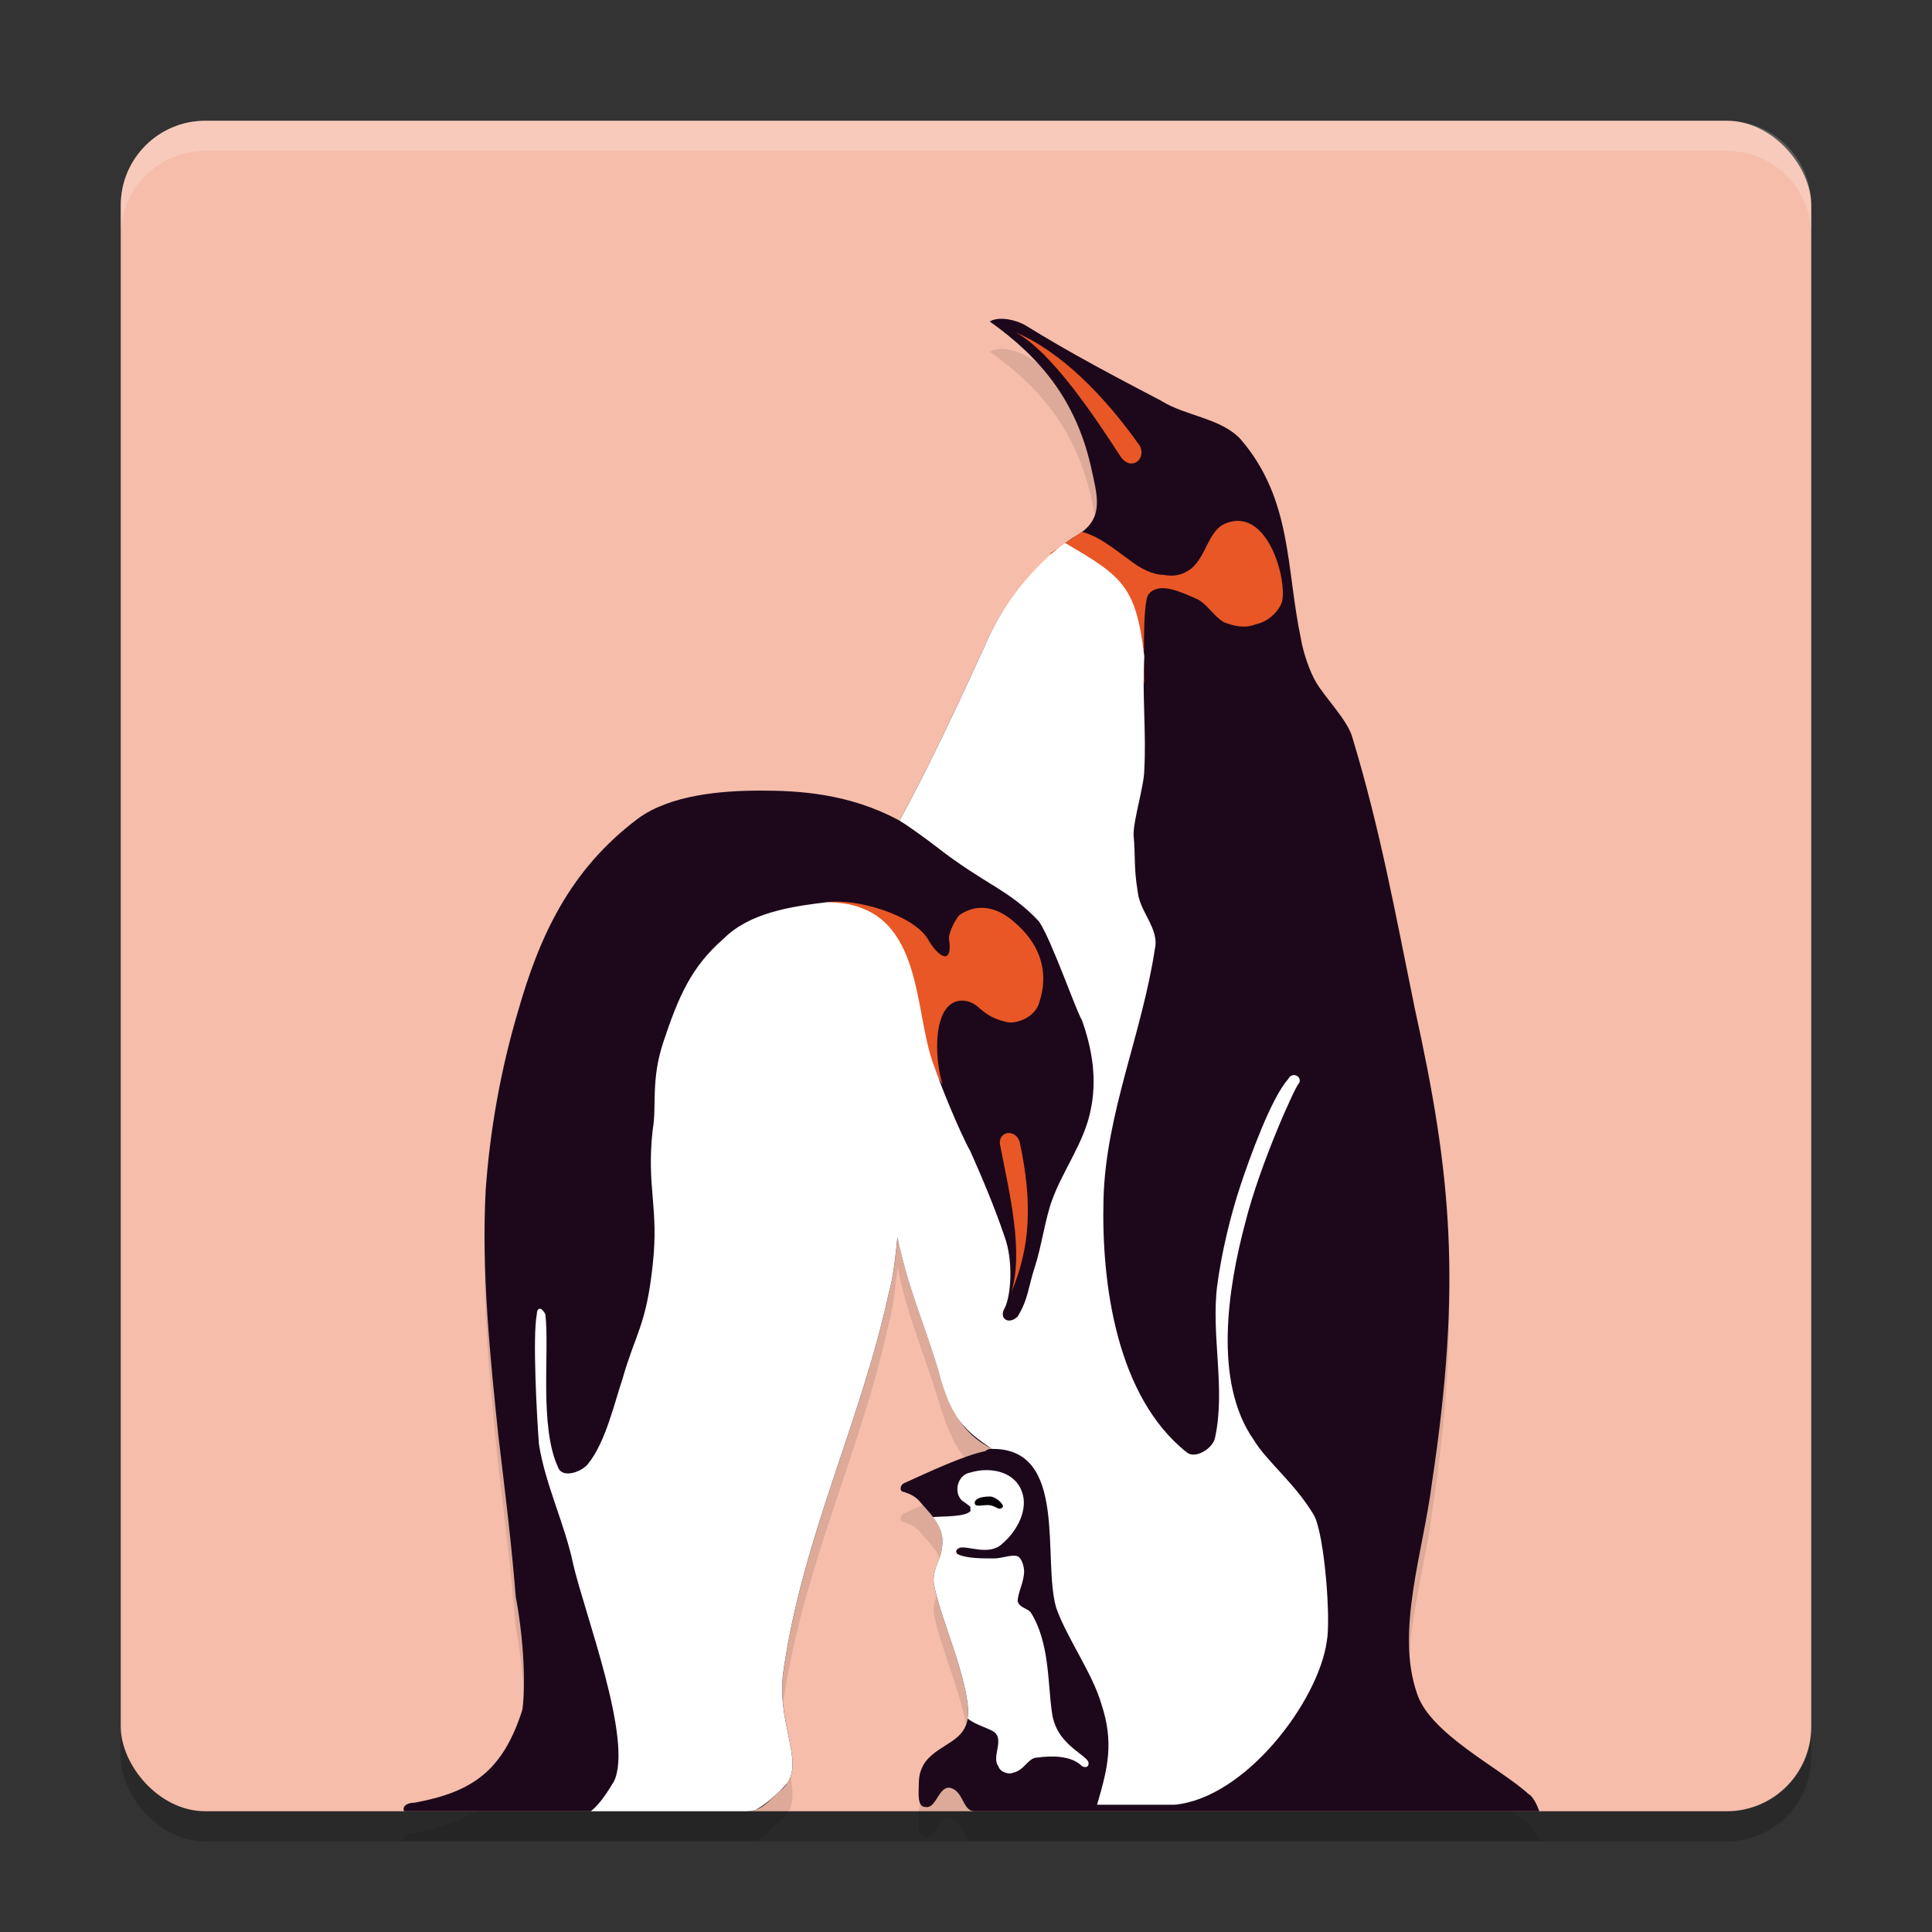 <svg xmlns="http://www.w3.org/2000/svg" width="64" height="64" version="1.1">
 <rect width="100%" height="100%" fill="#333333" stroke="none"/>
 <rect style="opacity:0.2" width="56" height="56" x="4" y="5" rx="2.8" ry="2.8"/>
 <rect style="fill:#f5bdaa" width="56" height="56" x="4" y="4" rx="2.8" ry="2.8"/>
 <path style="opacity:0.1" d="m 32.644,49.069 c -0.711,0.142 -1.919,0.711 -2.703,1.067 -0.142,0.071 -0.142,0.285 0,0.285 0.214,0.071 0.357,0.142 0.498,0.285 0.357,0.426 0.783,0.782 0.783,1.351 0,0.639 -0.356,0.853 -0.285,1.422 0.213,1.138 1.137,3.113 1.137,4.322 -0.07,0.924 -0.924,0.924 -1.422,1.564 -0.143,0.213 -0.214,0.426 -0.214,0.711 0,0.285 -0.07,0.782 0.214,0.782 0.355,0.071 0.426,-0.639 0.782,-0.639 C 31.933,60.288 31.863,61 32.289,61 h 18.701 c -0.071,-0.214 -0.213,-0.498 -0.355,-0.569 -0.925,-0.853 -3.271,-1.992 -3.698,-3.342 -0.712,-2.063 0.213,-4.693 0.498,-6.969 C 48.43,43.508 48.075,39.88 46.866,34.405 46.226,31.276 45.728,28.503 44.804,25.446 44.661,24.877 43.88,24.095 43.595,23.597 43.381,23.241 43.168,22.601 43.097,22.174 c -0.498,-2.347 -0.284,-4.622 -1.991,-6.613 -0.64,-0.711 -1.849,-0.782 -2.631,-1.28 -1.493,-0.782 -2.986,-1.564 -4.48,-2.488 -0.213,-0.143 -0.853,-0.356 -1.208,-0.143 1.706,1.21 2.844,2.631 3.342,4.765 0.213,0.995 0.498,1.778 -0.498,2.346 -0.285,0.143 -2.134,1.531 -2.987,3.593 -0.213,0.426 -1.422,3.2 -2.844,5.831 -1.706,-0.925 -3.413,-0.995 -4.622,-0.995 -1.28,0 -2.975,0.142 -4.041,0.924 -2.274,1.707 -3.27,3.911 -3.981,6.4 -0.569,1.919 -0.924,3.911 -1.067,5.902 -0.143,2.702 0.143,5.508 0.427,8.21 0.214,1.778 0.426,3.485 0.569,5.263 0.355,1.919 0.285,3.413 0.213,3.768 -0.639,1.992 -1.635,2.703 -3.555,3.058 -0.285,0 -0.427,0.142 -0.356,0.285 h 5.334 v 0 h 5.961 c 0.568,0 0.711,-0.285 1.28,-0.782 0.782,-0.782 -0.285,-2.133 0,-3.911 0.64,-4.409 2.559,-8.211 3.483,-12.478 0.143,-0.498 0.214,-1.138 0.286,-1.849 0.355,1.707 0.853,2.761 1.351,4.397 0.498,1.706 0.995,2.195 1.778,2.621 v 0 c -0.071,0 -0.143,0 -0.214,0.071 z"/>
 <path style="fill:#1d081b" d="m 32.644,48.069 c -0.711,0.142 -1.919,0.711 -2.703,1.067 -0.142,0.071 -0.142,0.285 0,0.285 0.214,0.071 0.357,0.142 0.498,0.285 0.357,0.426 0.783,0.782 0.783,1.351 0,0.639 -0.356,0.853 -0.285,1.422 0.213,1.138 1.137,3.113 1.137,4.322 -0.07,0.924 -0.924,0.924 -1.422,1.564 -0.143,0.213 -0.214,0.426 -0.214,0.711 0,0.285 -0.07,0.782 0.214,0.782 0.355,0.071 0.426,-0.639 0.782,-0.639 C 31.933,59.288 31.863,60 32.289,60 h 18.701 c -0.071,-0.214 -0.213,-0.498 -0.355,-0.569 -0.925,-0.853 -3.271,-1.992 -3.698,-3.342 -0.712,-2.063 0.213,-4.693 0.498,-6.969 C 48.43,42.508 48.075,38.88 46.866,33.405 46.226,30.276 45.728,27.503 44.804,24.446 44.661,23.877 43.88,23.095 43.595,22.597 43.381,22.241 43.168,21.601 43.097,21.174 c -0.498,-2.347 -0.284,-4.622 -1.991,-6.613 -0.64,-0.711 -1.849,-0.782 -2.631,-1.28 -1.493,-0.782 -2.986,-1.564 -4.48,-2.488 -0.213,-0.143 -0.853,-0.356 -1.208,-0.143 1.706,1.21 2.844,2.631 3.342,4.765 0.213,0.995 0.498,1.778 -0.498,2.346 -0.285,0.143 -2.134,1.531 -2.987,3.593 -0.213,0.426 -1.422,3.2 -2.844,5.831 -1.706,-0.925 -3.413,-0.995 -4.622,-0.995 -1.28,0 -2.975,0.142 -4.041,0.924 -2.274,1.707 -3.27,3.911 -3.981,6.4 -0.569,1.919 -0.924,3.911 -1.067,5.902 -0.143,2.702 0.143,5.508 0.427,8.21 0.214,1.778 0.426,3.485 0.569,5.263 0.355,1.919 0.285,3.413 0.213,3.768 -0.639,1.992 -1.635,2.703 -3.555,3.058 -0.285,0 -0.427,0.142 -0.356,0.285 h 5.334 v 0 h 5.961 c 0.568,0 0.711,-0.285 1.28,-0.782 0.782,-0.782 -0.285,-2.133 0,-3.911 0.64,-4.409 2.559,-8.211 3.483,-12.478 0.143,-0.498 0.214,-1.138 0.286,-1.849 0.355,1.707 0.853,2.761 1.351,4.397 0.498,1.706 0.995,2.195 1.778,2.621 v 0 c -0.071,0 -0.143,0 -0.214,0.071 z"/>
 <path style="fill:#ffffff" d="m 32.684,48.699 c -0.177,-1.6e-5 -0.359,0.026 -0.537,0.08 -0.426,0.071 -0.57,0.641 -0.284,0.926 0,0 0.213,0.142 0.284,0.213 v 0.142 c -0.191,0.192 -0.859,0.166 -1.244,0.193 0.18,0.235 0.318,0.485 0.318,0.804 0,0.639 -0.355,0.851 -0.284,1.42 0.213,1.138 1.139,3.113 1.139,4.323 -0.004,0.045 -0.018,0.078 -0.026,0.119 0.26,0.24 0.839,0.355 0.949,0.52 0.213,0.285 -0.141,0.783 0.071,1.068 0.071,0.214 0.358,0.283 0.5,0.213 0.356,-0.071 0.496,-0.497 0.781,-0.497 0.498,-0.07 1.139,-0.071 1.494,0.284 0.143,0.071 0.213,-5.8e-4 0.213,-0.071 0.07,-0.285 -1.067,-0.569 -1.21,-1.707 -0.143,-0.924 -0.07,-2.331 -0.71,-3.326 -0.142,-0.143 -0.355,-0.142 -0.426,-0.355 0,-0.285 0.213,-0.642 0.213,-0.997 0,-0.143 -0.07,-0.427 -0.213,-0.497 -0.213,-0.071 -0.499,0.071 -0.784,0.071 -0.426,0 -0.922,-1.98e-4 -1.207,-0.142 -0.071,-0.071 -0.072,-0.142 0.071,-0.213 0.284,-0.071 0.994,0.285 1.42,-0.142 0.498,-0.426 0.855,-1.138 0.642,-1.707 -0.161,-0.48 -0.64,-0.721 -1.17,-0.721 z"/>
 <path style="fill:#e85725" d="m 33.639,11.006 c 1.209,0.64 2.702,2.916 3.485,4.124 0.356,0.498 0.854,0.071 0.639,-0.355 -1.208,-1.707 -2.63,-3.129 -4.124,-3.769 v 0 M 27.382,29.887 c 0.924,0.214 1.763,0.558 2.047,1.411 0.286,0.854 1.228,1.351 0.872,3.84 0,0 -0.07,0.285 0,0 0.07,-0.639 -0.07,0.284 0,0 0.071,-0.426 0.783,0.578 0.925,0.791 -0.285,-0.854 -0.359,-2.853 0.707,-2.781 0.569,0.071 0.498,0.498 1.423,0.711 0.284,0.071 0.924,-0.142 1.067,-0.639 0.355,-1.067 0,-1.992 -0.854,-2.702 -0.499,-0.427 -1.138,-0.64 -1.778,-0.213 -0.143,0.142 -0.356,0.568 -0.356,0.782 0.142,0.924 -0.356,0.639 -0.711,0 -0.498,-0.782 -2.347,-1.34 -3.343,-1.198 v 0 m 6.116,12.931 c 0.427,-1.351 -0.07,-3.342 -0.356,-4.836 -0.142,-0.498 0.498,-0.639 0.64,-0.142 0.426,1.991 0.355,3.485 -0.285,4.978 v 0 m 2.347,-25.198 c -0.143,0.07 -0.711,0.498 -1.067,0.711 0.782,0.142 1.849,0.711 2.347,1.636 0.356,0.782 0.639,1.919 0.782,2.701 0,-0.498 -0.071,-2.701 0.143,-2.986 0.355,-0.427 1.067,-0.071 1.564,0.142 0.355,0.143 0.569,0.569 0.924,0.782 0.356,0.143 0.712,0.213 1.067,0.071 0.355,-0.071 0.712,-0.356 0.854,-0.711 0.213,-0.64 -0.427,-3.2 -1.849,-2.631 -0.569,0.213 -0.64,1.067 -1.138,1.493 -0.284,0.213 -0.569,0.285 -0.924,0.213 -0.356,0 -0.783,-0.213 -1.138,-0.498 -0.498,-0.355 -0.995,-0.782 -1.564,-0.924 z"/>
 <path style="fill:#070207" d="m 32.787,49.573 c 0.213,0 0.498,0.285 0.426,0.356 -0.143,0.142 -0.213,-0.071 -0.498,-0.071 -0.213,0 -0.426,0.071 -0.426,-0.071 0,-0.142 0.213,-0.213 0.498,-0.213 z"/>
 <path style="fill:#ffffff" d="m 35.283,17.988 c -0.634,0.433 -1.945,1.689 -2.639,3.367 -0.213,0.426 -1.421,3.2 -2.844,5.832 0.356,0.213 0.925,0.639 1.208,0.853 1.636,1.28 2.418,1.421 3.413,2.488 0.426,0.64 1.208,2.916 1.421,3.271 0.355,0.995 0.499,1.991 0.285,2.986 -0.213,1.067 -0.926,1.991 -1.281,2.988 -0.214,0.568 -0.355,1.564 -0.568,2.204 -0.213,0.64 -0.214,1.067 -0.569,1.636 -0.284,0.285 -0.64,0.072 -0.426,-0.284 0.213,-0.426 0.285,-1.565 0,-2.347 -0.356,-1.067 -0.854,-2.205 -1.139,-2.844 -0.355,-0.64 -0.995,-2.205 -1.208,-2.844 -0.711,-1.849 -0.284,-5.406 -3.555,-5.406 -1.208,0.143 -2.561,0.356 -3.413,1.21 -1.067,0.924 -1.493,1.92 -1.991,3.413 -0.427,1.28 -0.214,2.133 -0.356,2.915 -0.212,1.919 0.214,2.561 0,4.481 -0.212,1.991 -0.569,2.262 -0.995,3.755 -0.284,0.853 -0.568,2.107 -1.137,2.819 -0.212,0.285 -0.853,0.498 -0.995,0.142 -0.639,-1.351 -0.285,-3.872 -0.428,-5.082 -0.143,-0.285 -0.284,-0.213 -0.284,0 -0.142,0.712 6e-5,3.375 0.071,4.299 0.213,1.351 0.854,2.632 1.137,3.983 0.356,1.564 1.991,5.83 1.352,7.18 -0.184,0.306 -0.472,0.776 -0.775,0.997 h 5.112 c 0.142,0 0.257,-0.018 0.36,-0.052 0.003,-9.48e-4 0.005,-0.004 0.008,-0.005 0.169,-0.089 0.338,-0.214 0.508,-0.36 0.08,-0.074 0.165,-0.147 0.267,-0.241 0.09,-0.09 0.179,-0.185 0.267,-0.284 0.52,-0.8 -0.396,-2.089 -0.13,-3.751 0.64,-4.409 2.56,-8.211 3.484,-12.478 0.143,-0.498 0.214,-1.138 0.285,-1.849 0.355,1.707 0.853,2.761 1.351,4.397 0.436,1.662 0.903,2.014 1.778,2.62 2.548,-0.031 1.658,3.658 2.134,5.273 0.355,0.995 1.207,2.178 1.492,3.174 0.426,1.28 0.214,2.132 -0.142,3.341 h 2.56 c 2.348,-0.213 4.765,-3.413 5.049,-5.404 0.142,-0.711 -0.071,-3.554 -0.427,-4.194 -0.639,-1.067 -1.564,-1.778 -1.991,-2.489 -1.35,-1.92 -0.853,-5.048 -0.284,-7.182 0.498,-1.991 1.706,-4.622 1.776,-4.622 0.143,-0.213 -0.212,-0.428 -0.355,-0.144 -0.569,0.64 -1.28,2.631 -1.565,3.484 -0.355,1.067 -0.639,2.276 -0.781,3.342 -0.213,1.636 0.283,3.413 -0.073,5.049 -0.07,0.356 -0.639,0.71 -0.924,0.497 -2.346,-1.849 -2.843,-5.616 -2.771,-8.39 0.07,-2.844 1.278,-5.475 1.705,-8.319 0.142,-0.64 -0.497,-1.208 -0.568,-1.849 -0.142,-0.854 -0.071,-1.139 -0.142,-1.921 0,-0.498 0.355,-1.635 0.355,-2.133 0.071,-1.209 -0.071,-2.489 0,-3.768 -0.274,-2.34 -0.728,-2.645 -2.623,-3.756 z"/>
 <path style="opacity:0.2;fill:#ffffff" d="M 6.801 4 C 5.25 4 4 5.25 4 6.801 L 4 7.801 C 4 6.25 5.25 5 6.801 5 L 57.199 5 C 58.75 5 60 6.25 60 7.801 L 60 6.801 C 60 5.25 58.75 4 57.199 4 L 6.801 4 z"/>
</svg>
